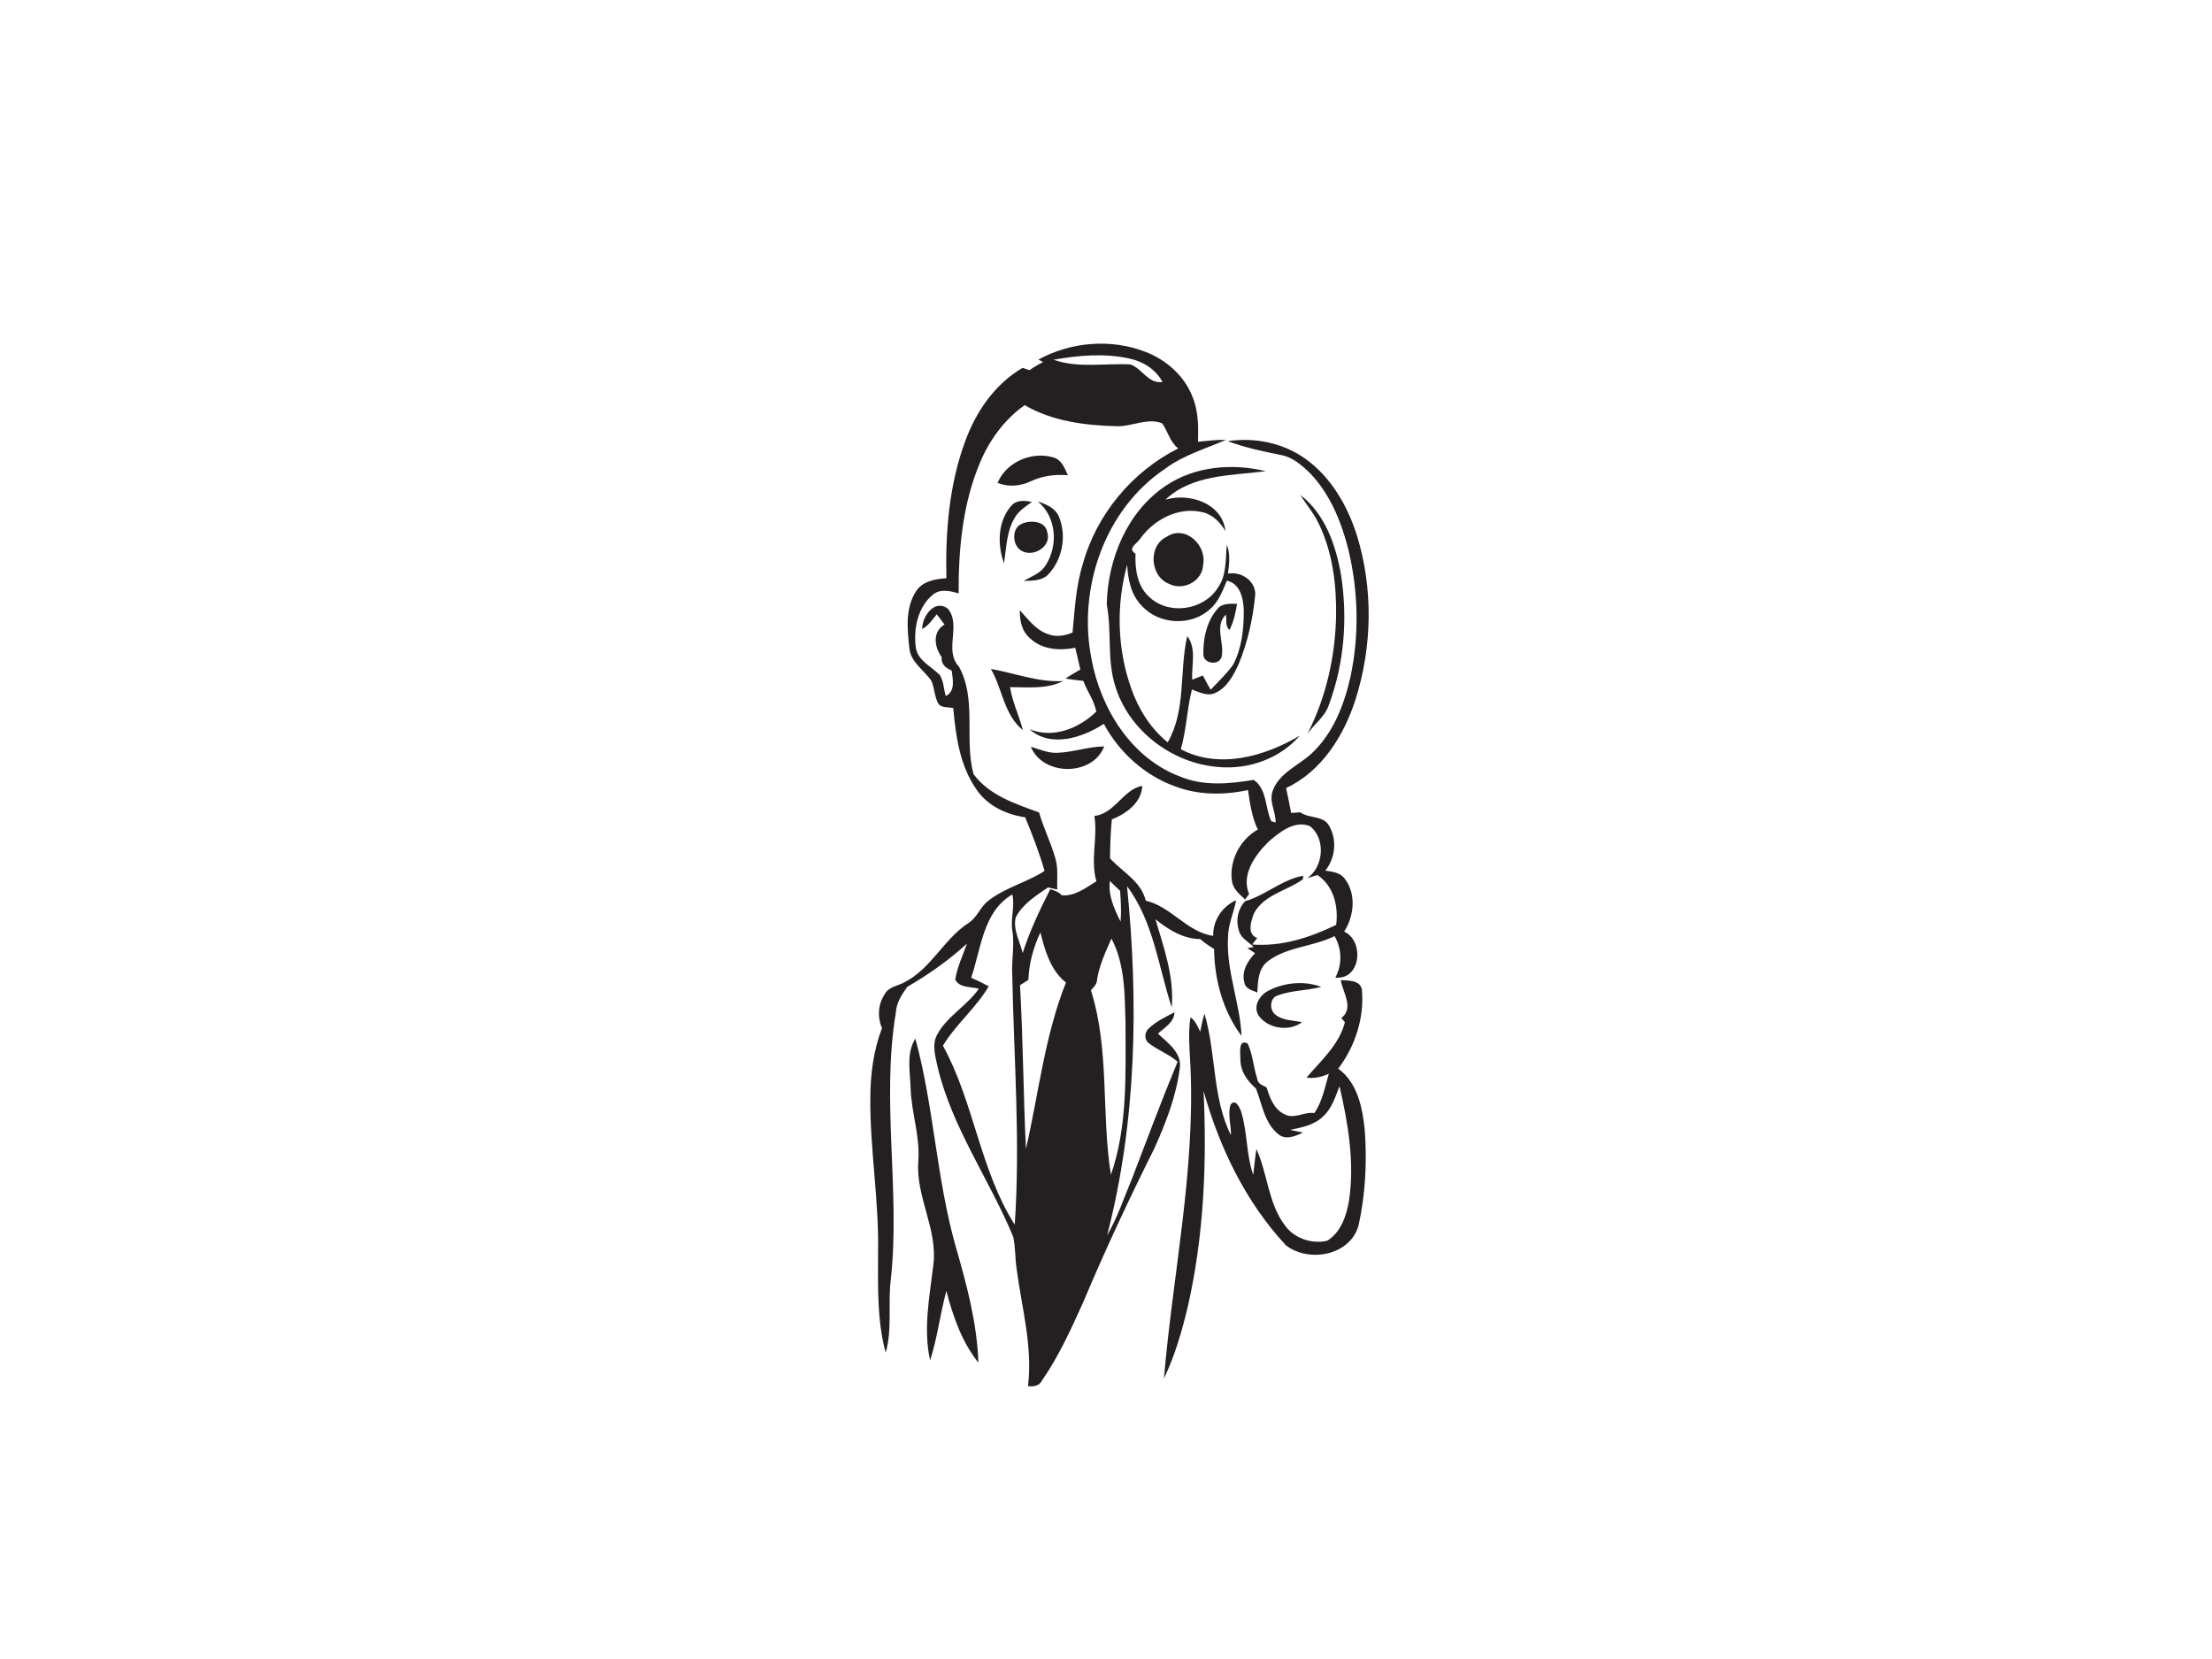 <?xml version="1.0" encoding="utf-8"?>
<!-- Generator: Adobe Illustrator 17.0.0, SVG Export Plug-In . SVG Version: 6.00 Build 0)  -->
<!DOCTYPE svg PUBLIC "-//W3C//DTD SVG 1.1//EN" "http://www.w3.org/Graphics/SVG/1.1/DTD/svg11.dtd">
<svg version="1.1" id="Layer_1" xmlns="http://www.w3.org/2000/svg" xmlns:xlink="http://www.w3.org/1999/xlink" x="0px" y="0px"
	 width="800px" height="600px" viewBox="0 0 800 600" enable-background="new 0 0 800 600" xml:space="preserve">
<path fill="#242021" d="M375.539,130.062c11.704-6.453,26.313-7.668,38.814-2.786c7.477,2.905,14.037,8.668,16.943,16.264
	c2.143,5.132,2.155,10.775,1.964,16.228c3.346-0.31,6.703-0.762,10.109-0.691c-7.441,3.286-15.431,5.524-22.027,10.489
	c-21.86,14.657-31.611,43.255-26.611,68.639c3.322,18.109,14.466,36.159,32.361,42.767c8.406,3.393,17.597,2.548,26.313,1.072
	c4.893,3.369,4.084,10.096,6.37,14.978l1.584,0.441c0.059-3.941-2.608-7.81-0.964-11.74c2.477-6.334,9.346-8.906,14.026-13.275
	c7.727-7.227,11.716-17.502,13.99-27.622c3.227-15.097,2.858-30.92-0.714-45.922c-2.524-10.037-6.56-20.074-13.799-27.658
	c-2.988-2.941-6.382-5.929-10.632-6.691c-6.501-1.298-13.025-2.667-19.24-5.001c9.656-1.453,19.955,0.583,27.968,6.298
	c9.346,6.584,15.299,16.966,18.728,27.694c5.965,19.229,5.596,40.338-0.488,59.495c-4.239,13.097-12.228,25.956-25.098,31.968
	c0.643,2.988,1.25,5.989,1.822,9.013c0.822-0.06,2.488-0.179,3.31-0.238c3.203,2.357,8.37,1.024,10.454,4.941
	c2.917,5.001,2.226,11.692-1.417,16.157c2.619,0.345,5.644,0.726,7.239,3.179c4.024,5.536,3.143,13.323-0.405,18.871
	c7.382,3.369,6.084,17.585-3.203,16.621c2.56-4.715,2.405-10.37-0.274-15.002c-7.68,3.858-16.966,3.786-23.979,8.977
	c-3.631,2.643-3.762,7.394-3.941,11.442c-1.822-0.833-4.358-1.286-4.691-3.631c-1.119-4,1.143-7.822,3.858-10.585
	c-0.691-0.464-2.084-1.393-2.774-1.857l2.286-0.393c-1.881-1.905-4.715-3.215-5.382-6.001c-1.179-3.667-0.357-7.763,2.286-10.573
	c7.406-2.131,13.275-7.81,21.003-9.204c-0.036,0.321-0.095,0.976-0.119,1.31c-5.798,4.131-13.99,5.513-17.633,12.168
	c-1.143,2.869-2.727,7.656,1.131,9.061c-0.643,0.762-1.262,1.536-1.845,2.322c10.62,0.833,20.931-2.488,30.385-7.096
	c0.869-6.668-0.881-14.085-6.763-18.002c-0.917,0.274-2.738,0.81-3.643,1.083c5.905-4.108,6.703-14.311,0.917-18.776
	c-5.536-2.274-11.037,2.179-15.002,5.655c-4.81,4.751-9.965,11.882-7.001,18.907c-0.5,0.643-0.976,1.298-1.441,1.941
	c-2-1.869-4.405-3.798-4.762-6.691c-1.06-7.299,2.929-14.99,9.346-18.586c-2.131-4.489-2.846-9.43-3.536-14.287
	c-8.715,1.881-17.955,1.869-26.36-1.322c-11.049-3.965-20.253-12.335-25.789-22.622c-7.608,5.001-19.229,8.811-26.86,1.953
	c8.561,3.465,17.824-0.274,24.134-6.37c-0.679-3.917-3.334-7.346-4.679-11.109c-2.167-0.238-4.334-0.5-6.453-0.857
	c1.727-1.167,3.548-2.203,5.37-3.262c-0.571-2.631-1.238-5.251-1.857-7.87c-5.596,1.119-11.966,0.738-16.3-3.405
	c-3.024-2.477-3.786-6.477-3.739-10.18c2.988,3.238,5.739,7.144,10.109,8.62c2.893,1.191,6.155,0.679,8.965-0.548
	c0.81-8.287,1.179-16.704,3.703-24.717c4.941-18.002,17.871-33.516,34.528-41.862c-3-2.298-3.738-6.156-5.834-9.096
	c-5.334-2.096-10.93,1.238-16.395,1.072c-11.418-0.31-23.277-1.75-33.302-7.632c-7.31,5.167-12.764,12.609-16.181,20.824
	c-6.263,14.883-7.81,31.278-7.703,47.28c-3.072-0.941-6.703-1.798-9.394,0.5c-5.417,4.465-6.965,12.299-6.12,18.979
	c0.667,4.941,5.763,6.882,8.787,10.168c1.31,2.25,1.31,5.013,2.072,7.465c3.536-1.774,2.536-6.001,2.131-9.204
	c-2.155-0.964-3.87-2.286-3.631-4.882c-2.667-3.691-3.429-9.168,1.06-11.787c-0.952-1.238-1.881-2.465-2.822-3.691
	c-1.619,1.917-2.977,4.143-5.286,5.298c-0.024-4.441,4.358-10.858,9.192-7.429c5.155,5.894-1.464,15.157,4.096,21.026
	c6.572,11.882,1.846,26.229,5.286,38.898c5.644,7.668,15.133,10.763,23.717,13.871c1.595,5.775,4.417,11.132,5.977,16.931
	c0.964,3.572,0.441,7.31,0.572,10.954c-0.833-0.19-2.5-0.583-3.334-0.774c-4.37,3.024-9.227,5.989-11.692,10.894
	c-1.012,4.429,1.56,8.62,2.536,12.835c2.56-8.013,6.191-15.597,9.977-23.098c1.512,0.464,3.024,0.952,4.143,2.215
	c4.774,0.405,8.715-2.703,12.537-5.072c-2.25-7.775,0.56-15.776-0.726-23.622c7.406-0.822,10.335-9.561,17.312-10.894
	c-0.214,6.072-5.834,10.108-11.001,12.156c-0.476,4.679-0.595,9.382-0.643,14.073c4.501,4.977,11.216,8.251,12.906,15.299
	c9.239,2.143,14.823,11.323,24.396,12.752c-0.155-5.56,3.25-10.692,8.311-12.918c-0.857,4.465-2.869,8.692-2.953,13.299
	c-0.715,12.192,4.334,23.729,4.893,35.79c-6.751-9.025-9.787-20.288-9.93-31.444c-1.774-1.06-3.453-2.238-5.001-3.572
	c-6.227-0.083-11.537-3.405-16.204-7.179c3.06,10.358,6.846,20.919,5.894,31.897c-4.834-14.752-6.596-31.075-16.169-43.851
	c4.215,42.077,3.441,85.141-7.203,126.254c3.75-6.406,6.072-13.514,8.93-20.336c5.429-14.18,10.751-28.408,16.562-42.446
	c-3.167-2.762-7.215-4.167-10.466-6.739c-1.726-1.369-1.488-3.977,0.095-5.346c2.643-2.548,6.036-4.084,9.251-5.81
	c-0.167,3.727-3.56,5.501-5.989,7.727c3.524,3.405,8.691,6.846,7.894,12.466c-1.262,10.204-5.072,19.907-9.275,29.218
	c-9.096,18.205-17.74,36.635-25.622,55.412c-4.429,9.823-8.918,19.741-15.085,28.599c-1.036,1.857-3.06,2.024-4.917,1.81
	c1.762-14.252-2.238-28.23-4.084-42.243c-0.619-3.917-0.405-7.941-1.274-11.811c-8.573-20.693-22.098-39.35-27.325-61.377
	c-0.81-3.87-2.203-8.168-0.071-11.87c3.631-6.62,10.728-10.263,14.978-16.431c-2.893-0.798-6.929-0.19-8.537-3.286
	c0.726-4.548,2.715-8.751,4.274-13.049c-6.584,6.025-13.895,11.192-21.622,15.657c-1.988,2.822-3.953,5.763-4.131,9.346
	c-5.334,31.98,1.679,64.425-1.822,96.548c-1.107,8.763,0.607,17.812-1.846,26.408c-3.203-11.74-2.75-24.051-2.762-36.112
	c0.393-18.717-2.929-37.266-2.798-55.959c0.036-8.584,1.131-17.228,4.215-25.277c-1.679-3.965-1.476-8.537,0.917-12.168
	c1.381-2.881,4.882-3.084,7.394-4.536c9.489-4.905,14.049-15.466,22.86-21.264c3.227-1.917,4.298-5.858,7.263-8.096
	c6.084-4.822,13.883-6.608,20.36-10.811c-1.893-6.62-4.37-13.049-7.013-19.395c-6.751-1-13.43-4.06-17.407-9.787
	c-6.179-8.596-7.668-19.455-8.596-29.73c-1.869-0.429-4.417,0.107-5.525-1.81c-1.274-2.5-1.25-5.441-2.369-7.989
	c-2.691-4-7.679-6.834-8.001-12.097c-0.762-6.775-1.476-14.43,2.488-20.395c2.369-3.619,6.93-4.382,10.93-4.655
	c-0.393-16.573,0.941-33.492,6.667-49.185c3.893-10.858,10.751-20.991,20.884-26.896c0.81,0.274,1.643,0.56,2.5,0.833
	c1.56-1.083,3.203-2.072,4.929-2.929C376.825,130.729,375.968,130.288,375.539,130.062 M381.016,130.098
	c8.882,3.167,18.574,1.191,27.789,1.703c4.298,1.453,6.453,7.108,11.644,6.346c-2.405-4.477-6.894-7.358-11.763-8.43
	C399.59,127.669,390.113,128.502,381.016,130.098 M401.412,318.609c-0.714,5.167,1.596,10.204,3.87,14.716
	c0.298-3.715,0.095-7.441-0.19-11.156C403.817,321.014,402.602,319.823,401.412,318.609 M351.239,353.613
	c2.155,0.929,4.262,1.965,6.346,3.108c-4.596,7.858-11.847,13.68-16.562,21.455c11.251,20.526,13.383,44.886,25.968,64.758
	c2.06-29.92-0.286-59.912-0.881-89.844c-0.405-5.536,0.929-11.061,0.012-16.562c-0.703-4.37,1-8.692,0-13.037
	C355.513,329.658,354.835,343.148,351.239,353.613 M376.278,337.206c-2.524,5.405-4.143,11.216-4.346,17.181
	c-1.036,0.643-2.036,1.274-3.024,1.917c1.107,19.717,1.191,39.481,2.143,59.198c4.608-20.074,6.775-40.874,14.466-60.15
	C379.921,350.875,377.933,343.85,376.278,337.206 M401.971,339.445c-2.119,4.81-4.393,9.632-5.203,14.871
	c-0.036,1.643-1.25,2.715-2.215,3.858c6.834,21.598,3.679,44.625,7.227,66.699c6.12-17.657,5.275-36.647,5.275-55.066
	C406.746,359.566,406.889,348.732,401.971,339.445z"/>
<path fill="#242021" d="M360.788,174.663c3.084-7.608,12.478-11.513,20.169-9.239c3,0.822,4.096,3.905,5.274,6.441
	c-4.596-0.369-9.18,0.202-13.347,2.167C369.063,175.841,364.741,176.222,360.788,174.663z"/>
<path fill="#242021" d="M421.664,175.651c10.501-7.06,24.015-8.18,36.1-5.239c-12.382,1.619-26.598,1.107-36.278,10.311
	c8.584-2.619,20.598,1.274,21.705,11.323c-1.917-3.155-4.632-6.025-8.358-6.81c-8.668-2.084-17.597,2.715-22.562,9.715
	c-1.06,1.714-4.727,3.393-1.607,5.286c-0.214,5.632,0.643,11.918,5.155,15.811c7.036,6.548,19.55,4.632,24.61-3.453
	c3.274-4.548,2.75-10.311,3.262-15.585c1.369,3.346,0.833,6.965,0.441,10.442c4.691-0.833,9.823,2.453,9.858,7.453
	c-0.798,8.596-2.679,17.169-5.977,25.17c-1.857,4.072-4.155,8.549-8.418,10.501c-2.881,1.405-5.846-0.25-8.525-1.214
	c-1.798,7.12-1.976,14.538-4,21.61c13.847,7.322,30.337,2.607,43.029-4.929c-7.144,8.275-18.443,12.311-29.218,11.37
	c-16.871-1.214-32.718-13.144-37.6-29.48c-2.953-9.513-1.143-19.621-3.012-29.313C400.602,202.237,407.651,184.962,421.664,175.651
	 M409.175,249.124c2.619,7.429,6.965,14.347,13.133,19.359c6.763-11.692,4.143-25.765,7.072-38.445
	c3.441,4.56,1.512,10.525,1.786,15.764c0.964-0.369,2.893-1.119,3.858-1.488c0.917,1.714,1.833,3.453,2.834,5.143
	c2.75-2.941,5.727-5.739,8.108-9.013c3.108-5.929,3.905-12.835,3.858-19.455c-0.095-4.346-1.143-9.87-6.108-10.978
	c-1.56,3.655-2.953,7.62-6.072,10.263c-6.798,6.31-18.502,5.679-24.694-1.167c-3.881-3.929-5.036-9.561-5.286-14.895
	C403.603,218.859,404.055,234.789,409.175,249.124z"/>
<path fill="#242021" d="M470.289,179.008c8.918,6.858,12.835,18.133,14.704,28.837c2.453,15.657,1.203,32.028-4.334,46.922
	c-1.357,4.298-5.179,7.001-7.751,10.525c6.632-12.978,9.918-27.503,10.299-42.041c0.226-11.466-1.179-23.253-6.179-33.695
	C475.266,185.735,472.48,182.556,470.289,179.008z"/>
<path fill="#242021" d="M365.765,182.914c1.893-2.215,4.87-1.917,7.429-1.369c-2.357,1.726-4.989,3.334-6.37,6.013
	c-2.846,4.905-2.822,10.716-3.727,16.145C360.657,196.987,360.811,188.474,365.765,182.914z"/>
<path fill="#242021" d="M375.349,181.378c3.072,0.988,6.453,2.405,7.703,5.679c2.703,6.644,1.238,14.918-3.536,20.252
	c-2.286,2.822-6.072,2.703-9.323,2.798c2.727-1.595,6.025-2.655,7.834-5.441C382.814,197.582,382.171,186.974,375.349,181.378z"/>
<path fill="#242021" d="M369.753,189.343c3.036-1.262,8.239-0.952,8.977,3.036c1.643,4.715-3.905,8.692-8.168,7.287
	C366.098,198.582,365.324,190.974,369.753,189.343z"/>
<path fill="#242021" d="M422.057,194.07c6.703-4.381,14.526,3.227,13.061,10.239c-0.226,5.87-7.12,9.465-12.24,6.882
	C415.866,208.536,415.08,197.284,422.057,194.07z"/>
<path fill="#242021" d="M440.19,220.347c1.703-2.25,4.667-2,7.203-1.976c-0.524,3.25-1.214,6.513-2.738,9.465
	c-1.655-1.345-0.893-3.762-1.31-5.56c-4.298,4.31-0.322,10.287-1.56,15.395c-1.119,3.25-6.727,2.298-6.572-1.131
	C435.094,230.86,436.44,224.776,440.19,220.347z"/>
<path fill="#242021" d="M358.371,241.933c8.703,1.524,17.097,4.882,26.098,4.381c-5.929,3.06-12.775,2.179-19.181,2.203
	c0.869,5.382,3.274,10.311,4.667,15.55C363.098,258.578,362.562,249.148,358.371,241.933z"/>
<path fill="#242021" d="M382.481,272.258c5.691-0.214,11.144-2.238,16.871-2.31c-4.167,10.882-22.205,10.835-26.539,0.107
	C375.944,271.032,379.099,272.437,382.481,272.258z"/>
<path fill="#242021" d="M484.898,354.47c2.691,0.179,6.953-0.06,7.644,3.393c0.941,10.18-2.393,20.503-8.549,28.623
	c7.025,5.155,8.822,14.276,9.608,22.431c0.822,11.43,0.214,23.05-2.25,34.242c-2.977,10.918-17.978,13.645-26.253,7.251
	c-14.585-15.633-24.074-35.385-29.801-55.828c1.214,26.122,0.107,52.542-5.739,78.093c-2.107,8.846-4.655,17.657-8.596,25.872
	c3.179-37.731,11.394-75.176,9.561-113.228c-0.262-5.786-0.893-11.609,0.036-17.383c1.786,1.226,2.572,3.31,3.512,5.191
	c0.417-2.191,0.893-4.382,1.536-6.525c4.286,14.359,2.762,30.254,9.572,43.982c0.155-3.703-1.298-7.537-0.095-11.12
	c1.846-2.215,3.179,1.072,3.762,2.453c2.322,7.489,1.822,15.573,4.405,23.015c0.357-3.119,0.643-6.239,1.155-9.334
	c4.096,9.001,4.227,19.681,10.418,27.741c3.393,4.596,9.608,6.644,15.133,5.405c5.024-3.036,7.001-9.073,7.941-14.549
	c2.06-13.847-0.345-27.872-3.441-41.362c-1.536,3.87-2.774,8.156-6.024,11.001c-3.179,3.084-7.668,3.941-11.835,4.798
	c1.167,0.25,3.489,0.738,4.655,0.988c-2.774,1.286-6.31,2.822-8.977,0.548c-5.013-4.072-5.81-10.882-8.061-16.526
	c-3.239-2.786-5.703-6.334-5.608-10.787c-0.048-2.024-0.786-7.239,2.631-5.453c1.869,3.989,2.072,8.501,3.429,12.668
	c0.155,1.893,1.953,2.441,3.417,3.191c1.143,3.774,2.703,8.037,6.596,9.775c3.465,1.822,7.025-1.048,10.656-0.476
	c2.941-4.239,3.822-9.382,5.251-14.24c-2.548,1.203-5.286,1.798-8.072,1.417c5.274-6.203,11.775-11.823,13.894-20.05
	c-0.321-0.381-0.976-1.131-1.298-1.512C489.804,364.591,485.648,358.947,484.898,354.47z"/>
<path fill="#242021" d="M458.99,358.173c5.763-2.893,12.799-3.512,18.883-1.25c-5.215,1.381-10.763,1.179-15.811,3.119
	c-2.893,0.81-3.024,5.334-0.738,6.965c2.691,2.155,6.37,2,9.608,2.679c-4.762,3.524-12.418,2.405-15.799-2.488
	C453.049,363.757,455.752,359.661,458.99,358.173z"/>
<path fill="#242021" d="M329.343,393.57c-0.167-5.965-1.667-12.573,1.714-17.943c6.703,24.622,7.596,50.435,14.538,75.009
	c3.965,13.764,7.775,27.777,8.251,42.172c-6.024-7.513-9.168-16.728-11.585-25.908c-2.25,8.299-3.227,16.919-5.882,25.11
	c-2.5-11.359-0.226-22.896,1.143-34.23c1.833-13.073-6.453-24.932-5.394-37.969C332.796,410.918,329.593,402.393,329.343,393.57z"/>
</svg>
